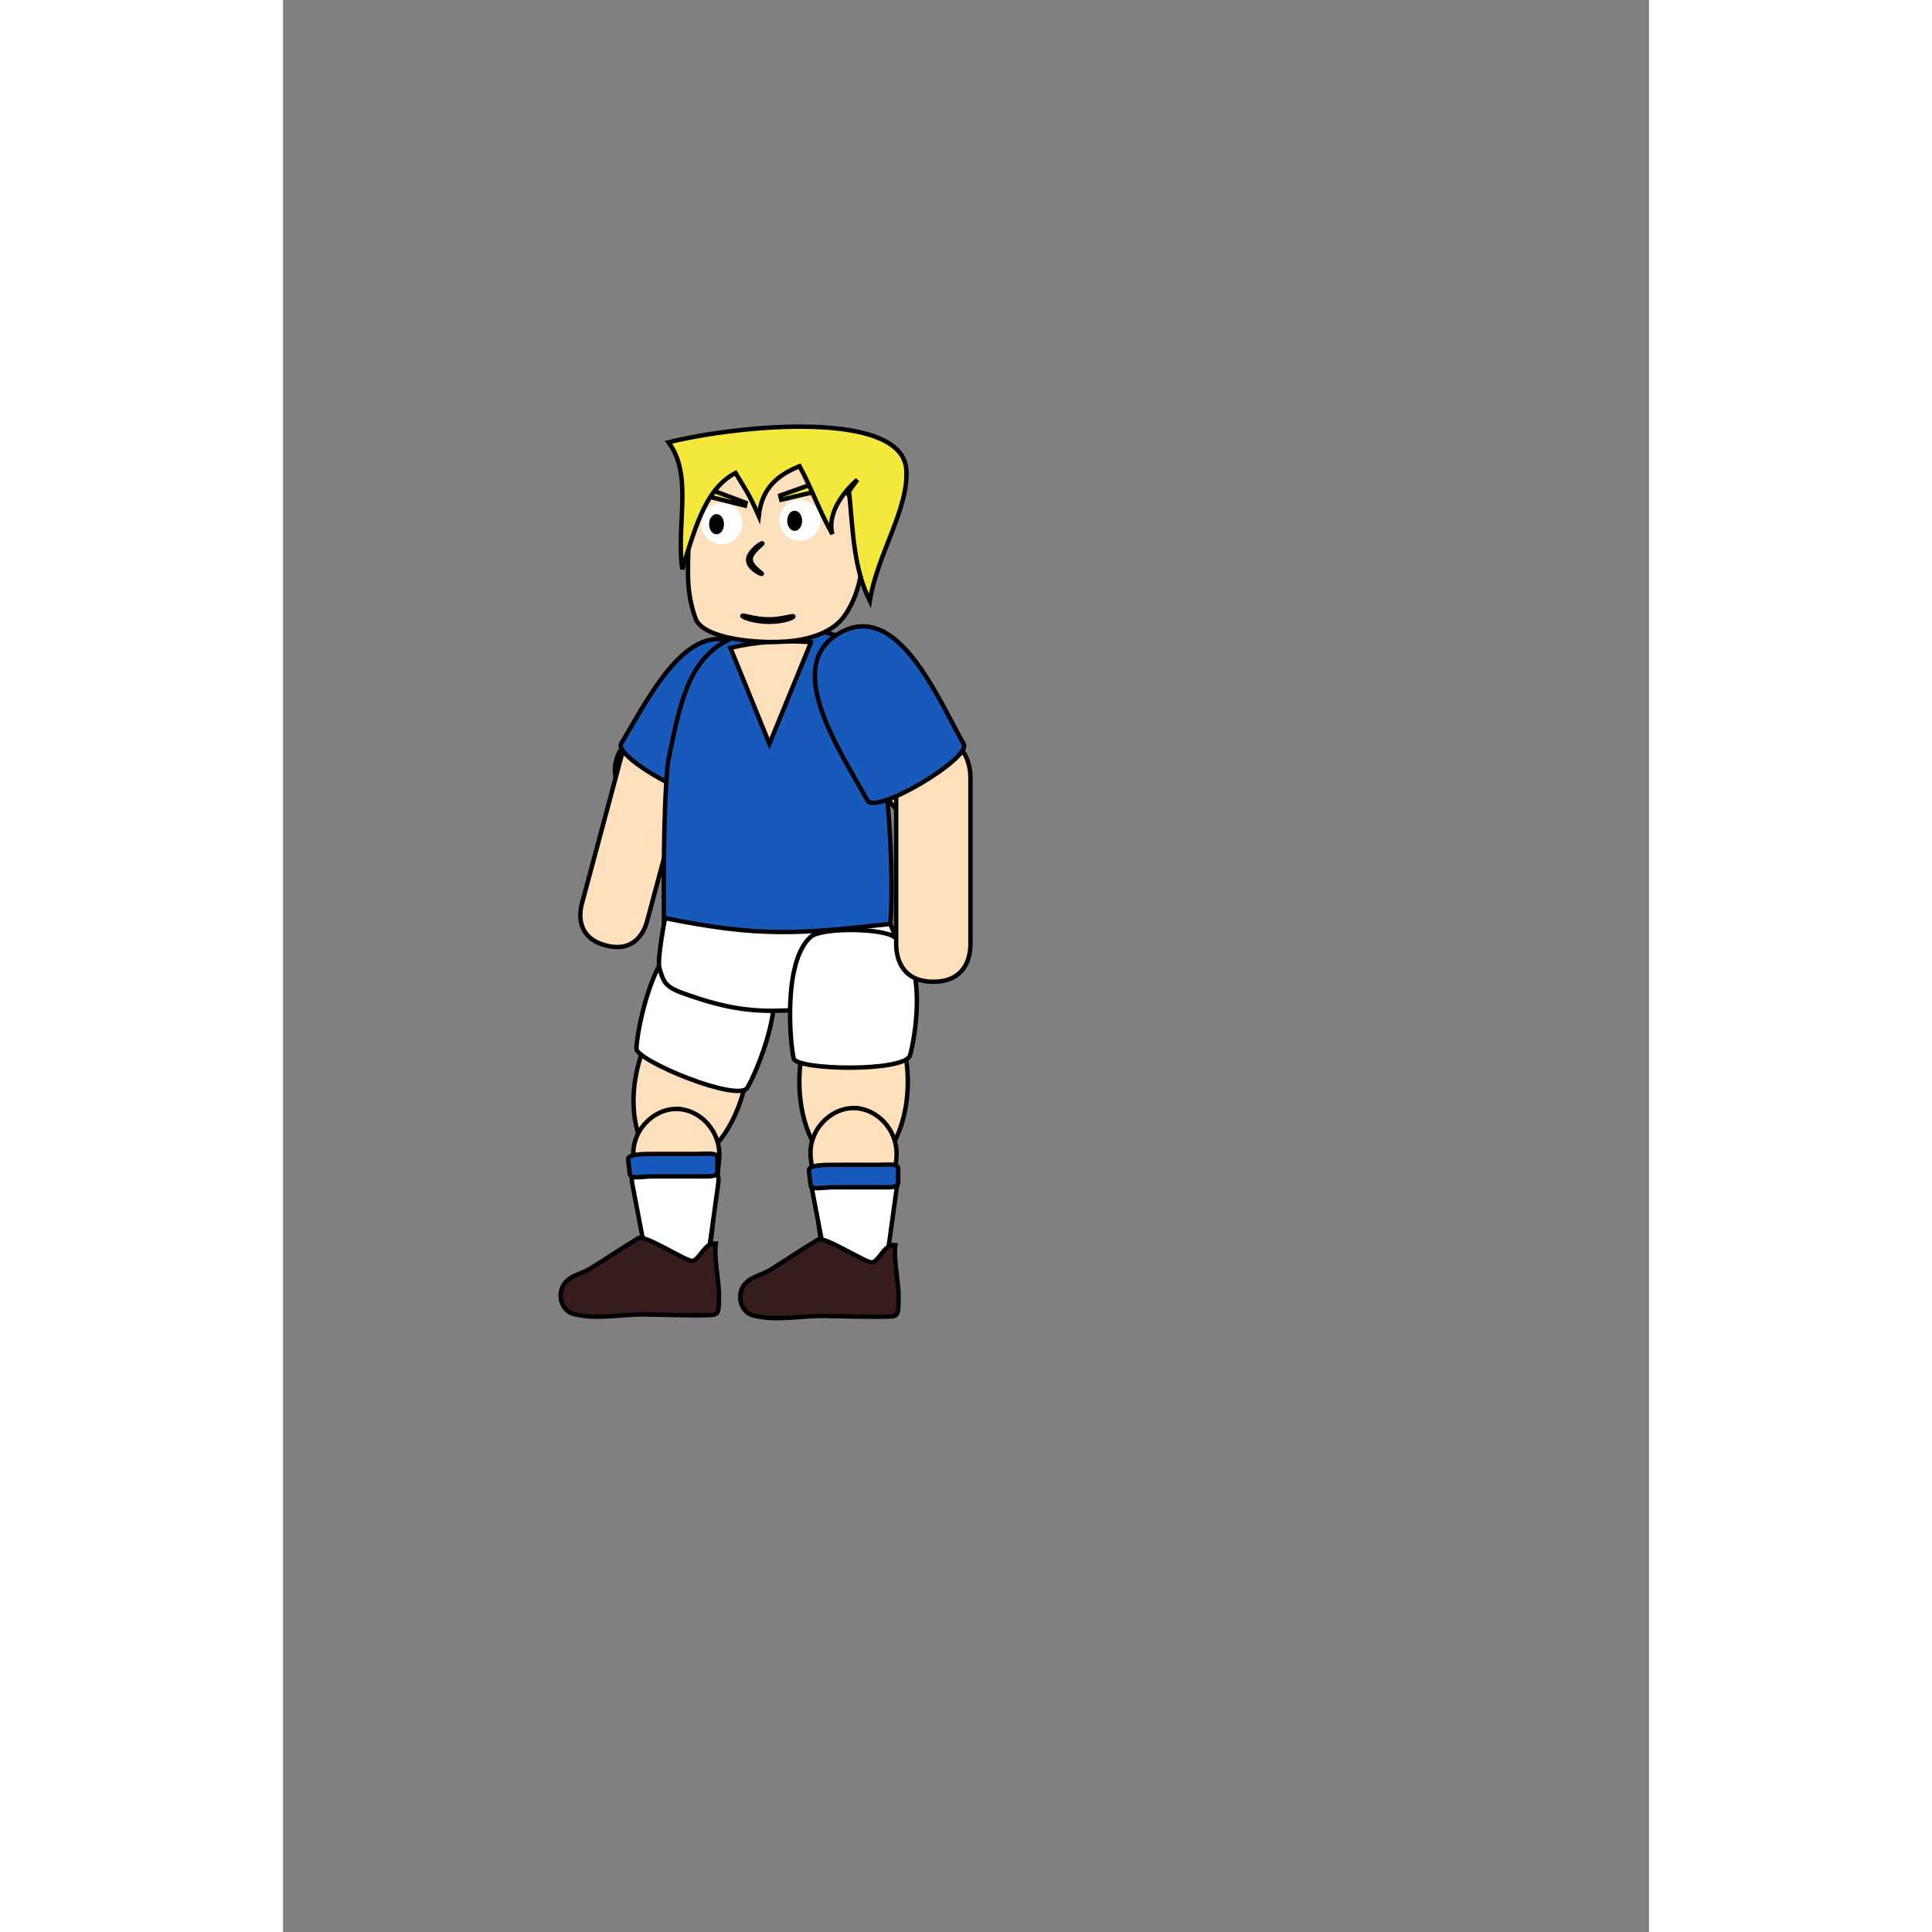 <svg
   xmlns:dc="http://purl.org/dc/elements/1.1/"
   xmlns:cc="http://creativecommons.org/ns#"
   xmlns:rdf="http://www.w3.org/1999/02/22-rdf-syntax-ns#"
   xmlns:svg="http://www.w3.org/2000/svg"
   xmlns="http://www.w3.org/2000/svg"
   xmlns:sodipodi="http://sodipodi.sourceforge.net/DTD/sodipodi-0.dtd"
   xmlns:inkscape="http://www.inkscape.org/namespaces/inkscape"
   width="1000"
   height="1000"
   viewBox="0 0 744.094 1052.362"
   id="svg6365"
   version="1.1"
   inkscape:version="0.91 r13725"
   sodipodi:docname="testManySvg.svg">
  <rect x="0" y="0" width="744.094" height="1052.362" fill="#808080" stroke="none"/>
  <defs
     id="defs6367" />
  <sodipodi:namedview
     id="base"
     pagecolor="#ffffff"
     bordercolor="#666666"
     borderopacity="1.0"
     inkscape:pageopacity="0.0"
     inkscape:pageshadow="2"
     inkscape:zoom="0.35"
     inkscape:cx="-119.28571"
     inkscape:cy="520"
     inkscape:document-units="px"
     inkscape:current-layer="layer1"
     showgrid="false"
     inkscape:window-width="1280"
     inkscape:window-height="707"
     inkscape:window-x="0"
     inkscape:window-y="1"
     inkscape:window-maximized="1" />
  <g
     inkscape:label="Layer 1"
     inkscape:groupmode="layer"
     id="layer1">
    <g
       id="g4259"
       transform="matrix(8,0,0,8,-2088.849,-4215.503)">
      <path
         inkscape:export-ydpi="90"
         inkscape:export-xdpi="90"
         sodipodi:nodetypes="szsss"
         inkscape:connector-curvature="0"
         id="path7242-5"
         d="m 284.032,580.572 c 0.686,1.189 2.264,1.562 3.448,0.879 1.184,-0.683 1.649,-2.237 0.963,-3.425 -0.686,-1.189 -2.23,-1.582 -3.448,-0.879 -1.218,0.703 -1.649,2.237 -0.963,3.425 z"
         style="opacity:1;fill:#ffe0bd;fill-opacity:1;stroke:#000000;stroke-width:0.3;stroke-linecap:square;stroke-linejoin:miter;stroke-miterlimit:4;stroke-dasharray:none;stroke-dashoffset:109;stroke-opacity:1" />
      <path
         inkscape:export-ydpi="90"
         inkscape:export-xdpi="90"
         sodipodi:nodetypes="csscssc"
         inkscape:connector-curvature="0"
         id="rect7313-2-8"
         d="m 286.986,576.724 c -1.841,-0.493 -2.619,0.895 -2.861,1.796 l -2.664,9.942 c -0.241,0.9 -0.224,2.353 1.617,2.846 1.841,0.493 2.582,-0.756 2.823,-1.656 l 2.664,-9.942 c 0.241,-0.9 0.261,-2.492 -1.58,-2.985 z"
         style="opacity:1;fill:#ffe0bd;fill-opacity:1;stroke:#000000;stroke-width:0.3;stroke-linecap:square;stroke-linejoin:miter;stroke-miterlimit:4;stroke-dasharray:none;stroke-dashoffset:109;stroke-opacity:1" />
    </g>
    <path
       style="opacity:1;fill:#185abc;fill-opacity:1;stroke:#000000;stroke-width:2.4;stroke-linecap:square;stroke-linejoin:miter;stroke-miterlimit:4;stroke-dasharray:none;stroke-dashoffset:109;stroke-opacity:1"
       d="m 247.906,350.976 c -27.676,-14.68 -49.221,30.16 -63.682,54.071 -4.346,7.186 44.004,34.078 48.02,27.322 14.276,-24.019 46.026,-65.287 15.662,-81.393 z"
       id="rect7209-6-1-4"
       inkscape:connector-curvature="0"
       sodipodi:nodetypes="ssss"
       inkscape:export-xdpi="90"
       inkscape:export-ydpi="90" />
    <g
       id="g4279"
       transform="matrix(8,0,0,8,-2151.86,-4257.929)">
      <ellipse
         inkscape:export-ydpi="90"
         inkscape:export-xdpi="90"
         transform="matrix(-0.966,-0.259,-0.259,0.966,0,0)"
         ry="6.217"
         rx="3.692"
         cy="508.04"
         cx="-443.423"
         id="path7087-4"
         style="opacity:1;fill:#ffe0bd;fill-opacity:1;stroke:#000000;stroke-width:0.3;stroke-linecap:square;stroke-linejoin:miter;stroke-miterlimit:4;stroke-dasharray:none;stroke-dashoffset:109;stroke-opacity:1" />
      <path
         inkscape:export-ydpi="90"
         inkscape:export-xdpi="90"
         sodipodi:nodetypes="sssss"
         inkscape:connector-curvature="0"
         id="rect7067-9"
         d="m 301.768,597.558 c -0.649,-0.796 -4.609,-1.904 -5.484,-1.469 -2.307,1.148 -3.226,6.633 -3.236,7.551 -0.009,0.821 6.928,3.688 7.555,2.66 0.528,-0.867 3.038,-6.443 1.164,-8.742 z"
         style="opacity:1;fill:#ffffff;fill-opacity:1;stroke:#000000;stroke-width:0.3;stroke-linecap:square;stroke-linejoin:miter;stroke-miterlimit:4;stroke-dasharray:none;stroke-dashoffset:109;stroke-opacity:1" />
    </g>
    <g
       transform="matrix(8,0,0,8,-2248.835,-4225.604)"
       id="g4283">
      <path
         inkscape:export-ydpi="90"
         inkscape:export-xdpi="90"
         sodipodi:nodetypes="czsszscc"
         inkscape:connector-curvature="0"
         id="path7009"
         d="m 307.297,580.241 c -0.331,3.67 -0.254,8.865 -0.253,11.504 7.6e-4,2.64 0.595,3.938 2.596,4.405 3.096,0.724 6.342,0.716 9.477,0.289 2.209,-0.301 2.963,-2.34 3.286,-4.809 0.323,-2.469 0.035,-8.516 -0.431,-11.256 -0.72,-4.241 0.929,-9.551 -6.526,-9.309 -6.282,-0.089 -7.051,3.504 -8.149,9.175 z"
         style="opacity:1;fill:#185abc;fill-opacity:1;stroke:#000000;stroke-width:0.3;stroke-linecap:square;stroke-linejoin:miter;stroke-miterlimit:4;stroke-dasharray:none;stroke-dashoffset:109;stroke-opacity:1" />
      <path
         inkscape:export-ydpi="90"
         inkscape:export-xdpi="90"
         sodipodi:nodetypes="cccc"
         inkscape:connector-curvature="0"
         id="path7382"
         d="m 317.059,571.924 -2.834,6.921 -2.655,-6.533 c 1.77,-0.428 3.57,-0.527 5.489,-0.388 z"
         style="fill:#ffe0bd;fill-opacity:1;fill-rule:evenodd;stroke:#000000;stroke-width:0.3;stroke-linecap:butt;stroke-linejoin:miter;stroke-miterlimit:4;stroke-dasharray:none;stroke-opacity:1" />
    </g>
    <path
       style="opacity:1;fill:#ffffff;fill-opacity:1;stroke:#000000;stroke-width:2.4;stroke-linecap:square;stroke-linejoin:miter;stroke-miterlimit:4;stroke-dasharray:none;stroke-dashoffset:109;stroke-opacity:1"
       d="m 330.83,503.277 c -49.193,5.258 -70.007,7.529 -122.705,-3.179 0,0 -4.387,22.596 -3.08,27.183 2.6,9.127 3.845,10.721 16.684,15.08 13.561,4.604 27.029,8.33 45.186,8.225 13.176,-0.08 31.052,-1.774 46.67,-6.265 18.389,-5.288 24.662,-17.191 25.597,-22.5 1.333,-15.844 -6.807,1.804 -6.606,-14.181 z"
       id="rect7015-5"
       inkscape:connector-curvature="0"
       sodipodi:nodetypes="ccssssccc"
       inkscape:export-xdpi="90"
       inkscape:export-ydpi="90" />
    <g
       id="g4275"
       transform="matrix(8,0,0,8,-2184.263,-4439.719)">
      <ellipse
         transform="scale(-1,1)"
         inkscape:export-ydpi="90"
         inkscape:export-xdpi="90"
         ry="6.217"
         rx="3.692"
         cy="628.613"
         cx="-311.884"
         id="path7087"
         style="opacity:1;fill:#ffe0bd;fill-opacity:1;stroke:#000000;stroke-width:0.3;stroke-linecap:square;stroke-linejoin:miter;stroke-miterlimit:4;stroke-dasharray:none;stroke-dashoffset:109;stroke-opacity:1" />
      <path
         inkscape:export-ydpi="90"
         inkscape:export-xdpi="90"
         sodipodi:nodetypes="sssss"
         inkscape:connector-curvature="0"
         id="rect7067"
         d="m 314.642,618.754 c -0.833,-0.601 -4.945,-0.647 -5.677,0 -1.932,1.706 -1.386,7.394 -1.158,8.284 0.204,0.795 7.581,0.935 7.921,-0.22 0.286,-0.974 1.32,-6.329 -1.085,-8.064 z"
         style="opacity:1;fill:#ffffff;fill-opacity:1;stroke:#000000;stroke-width:0.3;stroke-linecap:square;stroke-linejoin:miter;stroke-miterlimit:4;stroke-dasharray:none;stroke-dashoffset:109;stroke-opacity:1" />
    </g>
    <g
       id="g4263"
       transform="matrix(8,0,0,8,-2398.338,-4213.859)">
      <path
         inkscape:export-ydpi="90"
         inkscape:export-xdpi="90"
         style="opacity:1;fill:#ffe0bd;fill-opacity:1;stroke:#000000;stroke-width:0.3;stroke-linecap:square;stroke-linejoin:miter;stroke-miterlimit:4;stroke-dasharray:none;stroke-dashoffset:109;stroke-opacity:1"
         d="m 338.644,602.178 c -1.613,0 -3.138,1.552 -2.912,3.438 l 0.586,4.885 c 0.226,1.886 0.771,2.407 2.385,2.407 1.613,0 2.178,-0.458 2.365,-2.35 l 0.488,-4.942 c 0.187,-1.892 -1.299,-3.438 -2.912,-3.438 z"
         id="path4364-7"
         inkscape:connector-curvature="0"
         sodipodi:nodetypes="sssssss" />
      <path
         inkscape:export-ydpi="90"
         inkscape:export-xdpi="90"
         sodipodi:nodetypes="sssssss"
         inkscape:connector-curvature="0"
         id="path4366-8"
         d="m 338.741,606.065 c -1.64,0 -3.249,-0.045 -2.98,1.366 l 0.708,3.71 c 0.269,1.412 0.599,1.827 2.239,1.827 1.64,0 2.167,-0.229 2.364,-1.657 l 0.537,-3.88 c 0.198,-1.428 -1.228,-1.366 -2.869,-1.366 z"
         style="opacity:1;fill:#ffffff;fill-opacity:1;stroke:#000000;stroke-width:0.3;stroke-linecap:square;stroke-linejoin:miter;stroke-miterlimit:4;stroke-dasharray:none;stroke-dashoffset:109;stroke-opacity:1" />
      <path
         inkscape:export-ydpi="90"
         inkscape:export-xdpi="90"
         style="opacity:1;fill:#371c1c;fill-opacity:1;stroke:#000000;stroke-width:0.3;stroke-linecap:square;stroke-linejoin:miter;stroke-miterlimit:4;stroke-dasharray:none;stroke-dashoffset:109;stroke-opacity:1"
         d="m 331.687,616.265 c 1.581,0.459 3.328,0.049 4.939,0.066 1.32,0.013 3.309,0.096 4.628,0.035 0.501,-0.023 0.433,-0.496 0.452,-1.278 0.024,-1 -0.357,-2.609 -0.215,-3.587 -0.8,-0.084 -1.093,1.156 -1.625,1.185 -0.442,-0.007 -3.226,-1.804 -3.637,-1.554 -1.488,0.903 -2.053,1.312 -3.248,2.055 -0.742,0.461 -1.639,0.491 -1.978,1.386 -0.221,0.679 0.05,1.428 0.685,1.693 z"
         id="path4370-5"
         inkscape:connector-curvature="0"
         sodipodi:nodetypes="csssccsscc" />
      <path
         inkscape:export-ydpi="90"
         inkscape:export-xdpi="90"
         style="opacity:1;fill:#185abc;fill-opacity:1;stroke:#000000;stroke-width:0.3;stroke-linecap:square;stroke-linejoin:miter;stroke-miterlimit:4;stroke-dasharray:none;stroke-dashoffset:109;stroke-opacity:1"
         d="m 340.243,606.043 -2.896,0 c -0.849,0 -1.789,0.019 -1.744,0.4 l 0.114,0.963 c 0.045,0.382 0.781,0.165 1.63,0.165 l 2.896,0 c 0.849,0 1.436,0.067 1.436,-0.319 l 0,-0.941 c 0,-0.385 -0.587,-0.268 -1.436,-0.268 z"
         id="path4368-9"
         inkscape:connector-curvature="0"
         sodipodi:nodetypes="sssssssss" />
    </g>
    <g
       id="g4269"
       transform="matrix(8,0,0,8,-2248.835,-4221.106)">
      <path
         inkscape:export-ydpi="90"
         inkscape:export-xdpi="90"
         style="opacity:1;fill:#ffe0bd;fill-opacity:1;stroke:#000000;stroke-width:0.3;stroke-linecap:square;stroke-linejoin:miter;stroke-miterlimit:4;stroke-dasharray:none;stroke-dashoffset:109;stroke-opacity:1"
         d="m 307.888,603.143 c -1.613,0 -3.138,1.552 -2.912,3.438 l 0.586,4.885 c 0.226,1.886 0.771,2.407 2.385,2.407 1.613,0 2.178,-0.458 2.365,-2.35 l 0.488,-4.942 c 0.187,-1.892 -1.299,-3.438 -2.912,-3.438 z"
         id="path4364-7-2"
         inkscape:connector-curvature="0"
         sodipodi:nodetypes="sssssss" />
      <path
         inkscape:export-ydpi="90"
         inkscape:export-xdpi="90"
         sodipodi:nodetypes="sssssss"
         inkscape:connector-curvature="0"
         id="path4366-8-7"
         d="m 307.87,606.882 c -1.64,0 -3.249,-0.045 -2.98,1.366 l 0.708,3.71 c 0.269,1.412 0.599,1.827 2.239,1.827 1.64,0 2.167,-0.229 2.364,-1.657 l 0.537,-3.88 c 0.198,-1.428 -1.228,-1.366 -2.869,-1.366 z"
         style="opacity:1;fill:#ffffff;fill-opacity:1;stroke:#000000;stroke-width:0.3;stroke-linecap:square;stroke-linejoin:miter;stroke-miterlimit:4;stroke-dasharray:none;stroke-dashoffset:109;stroke-opacity:1" />
      <path
         inkscape:export-ydpi="90"
         inkscape:export-xdpi="90"
         style="opacity:1;fill:#371c1c;fill-opacity:1;stroke:#000000;stroke-width:0.3;stroke-linecap:square;stroke-linejoin:miter;stroke-miterlimit:4;stroke-dasharray:none;stroke-dashoffset:109;stroke-opacity:1"
         d="m 300.771,617.07 c 1.581,0.459 3.328,0.049 4.939,0.066 1.32,0.013 3.309,0.096 4.628,0.035 0.501,-0.023 0.433,-0.496 0.452,-1.278 0.024,-1 -0.357,-2.609 -0.215,-3.587 -0.8,-0.084 -1.093,1.156 -1.625,1.185 -0.442,-0.007 -3.226,-1.804 -3.637,-1.554 -1.488,0.903 -2.053,1.312 -3.248,2.055 -0.742,0.461 -1.639,0.491 -1.978,1.386 -0.221,0.679 0.05,1.428 0.685,1.693 z"
         id="path4370-5-7"
         inkscape:connector-curvature="0"
         sodipodi:nodetypes="csssccsscc" />
      <path
         inkscape:export-ydpi="90"
         inkscape:export-xdpi="90"
         style="opacity:1;fill:#185abc;fill-opacity:1;stroke:#000000;stroke-width:0.3;stroke-linecap:square;stroke-linejoin:miter;stroke-miterlimit:4;stroke-dasharray:none;stroke-dashoffset:109;stroke-opacity:1"
         d="m 309.247,606.207 -2.896,0 c -0.849,0 -1.789,0.019 -1.744,0.4 l 0.114,0.963 c 0.045,0.382 0.781,0.165 1.63,0.165 l 2.896,0 c 0.849,0 1.436,0.067 1.436,-0.319 l 0,-0.941 c 0,-0.385 -0.587,-0.268 -1.436,-0.268 z"
         id="path4368-9-8"
         inkscape:connector-curvature="0"
         sodipodi:nodetypes="sssssssss" />
    </g>
    <g
       id="g4240"
       transform="matrix(8,0,0,8,-2189.582,-4134.165)">
      <path
         inkscape:export-ydpi="90"
         inkscape:export-xdpi="90"
         sodipodi:nodetypes="saaaaass"
         inkscape:connector-curvature="0"
         id="path4829"
         d="m 301.793,558.889 c 0.502,1.382 4.296,1.763 6.514,1.529 1.327,-0.14 2.853,-0.617 3.62,-1.709 1.432,-2.038 1.58,-5.103 0.711,-7.437 -0.424,-1.139 -1.491,-2.11 -2.635,-2.52 -1.973,-0.706 -4.463,-0.586 -6.268,0.478 -1.266,0.747 -2.447,2.216 -2.422,3.686 0.037,2.209 -0.296,3.834 0.48,5.973 z"
         style="opacity:1;fill:#ffe0bd;fill-opacity:1;stroke:#000000;stroke-width:0.3;stroke-linecap:square;stroke-linejoin:miter;stroke-miterlimit:4;stroke-dasharray:none;stroke-dashoffset:109;stroke-opacity:1" />
      <circle
         transform="scale(-1,1)"
         inkscape:export-ydpi="90"
         inkscape:export-xdpi="90"
         style="opacity:1;fill:#ffffff;fill-opacity:1;stroke:#ffffff;stroke-width:0.3;stroke-linecap:square;stroke-linejoin:miter;stroke-miterlimit:4;stroke-dasharray:none;stroke-dashoffset:109;stroke-opacity:1"
         id="circle4337"
         cx="-308.896"
         cy="552.194"
         r="1.253" />
      <circle
         transform="scale(-1,1)"
         inkscape:export-ydpi="90"
         inkscape:export-xdpi="90"
         r="1.253"
         cy="552.426"
         cx="-303.576"
         id="path4333"
         style="opacity:1;fill:#ffffff;fill-opacity:1;stroke:#ffffff;stroke-width:0.3;stroke-linecap:square;stroke-linejoin:miter;stroke-miterlimit:4;stroke-dasharray:none;stroke-dashoffset:109;stroke-opacity:1" />
      <ellipse
         transform="scale(-1,1)"
         inkscape:export-ydpi="90"
         inkscape:export-xdpi="90"
         ry="0.536"
         rx="0.357"
         cy="552.462"
         cx="-303.218"
         id="path4335"
         style="opacity:1;fill:#000000;fill-opacity:1;stroke:#000000;stroke-width:0.3;stroke-linecap:square;stroke-linejoin:miter;stroke-miterlimit:4;stroke-dasharray:none;stroke-dashoffset:109;stroke-opacity:1" />
      <ellipse
         transform="scale(-1,1)"
         inkscape:export-ydpi="90"
         inkscape:export-xdpi="90"
         style="opacity:1;fill:#000000;fill-opacity:1;stroke:#000000;stroke-width:0.3;stroke-linecap:square;stroke-linejoin:miter;stroke-miterlimit:4;stroke-dasharray:none;stroke-dashoffset:109;stroke-opacity:1"
         id="ellipse4339"
         cx="-308.538"
         cy="552.23"
         rx="0.357"
         ry="0.536" />
      <path
         inkscape:export-ydpi="90"
         inkscape:export-xdpi="90"
         sodipodi:nodetypes="cscsc"
         inkscape:connector-curvature="0"
         id="path4341"
         d="m 304.976,558.707 c 0,0.099 0.873,0.403 1.812,0.403 0.939,0 1.663,-0.267 1.663,-0.366 0,-0.099 -0.745,0.198 -1.684,0.198 -0.939,0 -1.791,-0.334 -1.791,-0.235 z"
         style="opacity:1;fill:#000000;fill-opacity:1;stroke:#000000;stroke-width:0.3;stroke-linecap:square;stroke-linejoin:miter;stroke-miterlimit:4;stroke-dasharray:none;stroke-dashoffset:109;stroke-opacity:1" />
      <path
         inkscape:export-ydpi="90"
         inkscape:export-xdpi="90"
         sodipodi:nodetypes="sssss"
         inkscape:connector-curvature="0"
         id="path4343"
         d="m 305.367,554.897 c 0,0.524 0.785,0.949 0.925,0.949 0.14,0 -0.747,-0.47 -0.747,-0.994 0,-0.524 0.924,-1.091 0.784,-1.091 -0.14,0 -0.962,0.612 -0.962,1.136 z"
         style="opacity:1;fill:#000000;fill-opacity:1;stroke:#000000;stroke-width:0.3;stroke-linecap:square;stroke-linejoin:miter;stroke-miterlimit:0;stroke-dasharray:none;stroke-dashoffset:109;stroke-opacity:1" />
      <path
         inkscape:export-ydpi="90"
         inkscape:export-xdpi="90"
         sodipodi:nodetypes="ccccc"
         inkscape:connector-curvature="0"
         id="rect5013"
         d="m 311.558,549.087 -4.003,1.419 0.069,0.288 4.114,-0.965 z"
         style="opacity:1;fill:#f4e83c;fill-opacity:1;stroke:#000000;stroke-width:0.3;stroke-linecap:square;stroke-linejoin:miter;stroke-miterlimit:4;stroke-dasharray:none;stroke-dashoffset:109;stroke-opacity:1" />
      <path
         inkscape:export-ydpi="90"
         inkscape:export-xdpi="90"
         sodipodi:nodetypes="ccccc"
         inkscape:connector-curvature="0"
         id="rect5013-2"
         d="m 302.51,550.537 2.646,0.66 0.045,-0.194 -2.575,-0.966 z"
         style="opacity:1;fill:#f4e83c;fill-opacity:1;stroke:#000000;stroke-width:0.3;stroke-linecap:square;stroke-linejoin:miter;stroke-miterlimit:4;stroke-dasharray:none;stroke-dashoffset:109;stroke-opacity:1" />
      <path
         inkscape:export-ydpi="90"
         inkscape:export-xdpi="90"
         sodipodi:nodetypes="cccccccsccc"
         inkscape:connector-curvature="0"
         id="path4863"
         d="m 312.804,549.436 c -1.106,0.964 -2.057,2.43 -1.697,3.703 -1.052,-1.896 -1.322,-2.932 -2.237,-4.629 -1.736,0.707 -2.584,1.684 -2.777,3.394 -0.697,-1.588 -0.886,-1.757 -1.581,-2.932 -1.929,1.029 -2.623,3.253 -3.626,6.557 -0.424,-3.124 0.744,-6.387 -0.936,-8.644 4.855,-1.202 15.906,-2.22 16.19,1.857 0.184,2.654 -2.003,5.819 -2.486,8.947 -1.131,-2.327 -1.134,-4.727 -1.417,-7.479 z"
         style="fill:#f4e83c;fill-opacity:1;fill-rule:evenodd;stroke:#000000;stroke-width:0.3;stroke-linecap:butt;stroke-linejoin:miter;stroke-miterlimit:4;stroke-dasharray:none;stroke-opacity:1" />
    </g>
    <g
       id="g4252"
       transform="matrix(8,0,0,8,-2365.631,-4179.137)">
      <path
         inkscape:export-ydpi="90"
         inkscape:export-xdpi="90"
         sodipodi:nodetypes="szsss"
         inkscape:connector-curvature="0"
         id="path7242"
         d="m 336.995,576.901 c 0.686,1.189 2.264,1.562 3.448,0.879 1.184,-0.683 1.649,-2.237 0.963,-3.425 -0.686,-1.189 -2.23,-1.582 -3.448,-0.879 -1.218,0.703 -1.649,2.237 -0.963,3.425 z"
         style="opacity:1;fill:#ffe0bd;fill-opacity:1;stroke:#000000;stroke-width:0.3;stroke-linecap:square;stroke-linejoin:miter;stroke-miterlimit:4;stroke-dasharray:none;stroke-dashoffset:109;stroke-opacity:1" />
      <path
         inkscape:export-ydpi="90"
         inkscape:export-xdpi="90"
         sodipodi:nodetypes="csscssc"
         inkscape:connector-curvature="0"
         id="rect7313-2"
         d="m 339.984,572.629 c -2.096,10e-6 -2.528,1.697 -2.528,2.722 l 0,11.322 c 0,1.025 0.432,2.564 2.528,2.564 2.096,-2e-5 2.528,-1.538 2.528,-2.564 l -1e-5,-11.322 c 1e-5,-1.025 -0.432,-2.722 -2.528,-2.722 z"
         style="opacity:1;fill:#ffe0bd;fill-opacity:1;stroke:#000000;stroke-width:0.3;stroke-linecap:square;stroke-linejoin:miter;stroke-miterlimit:4;stroke-dasharray:none;stroke-dashoffset:109;stroke-opacity:1" />
    </g>
    <g
       id="g4256"
       transform="matrix(8,0,0,8,-2381.519,-4072.458)">
      <path
         inkscape:export-ydpi="90"
         inkscape:export-xdpi="90"
         sodipodi:nodetypes="ssss"
         inkscape:connector-curvature="0"
         id="rect7209-6-1"
         d="m 335.422,552.259 c -3.651,2.286 0.207,7.935 2.061,11.301 0.557,1.012 7.083,-2.897 6.555,-3.84 -1.879,-3.351 -4.61,-9.969 -8.615,-7.461 z"
         style="opacity:1;fill:#185abc;fill-opacity:1;stroke:#000000;stroke-width:0.3;stroke-linecap:square;stroke-linejoin:miter;stroke-miterlimit:4;stroke-dasharray:none;stroke-dashoffset:109;stroke-opacity:1" />
    </g>
  </g>
</svg>
